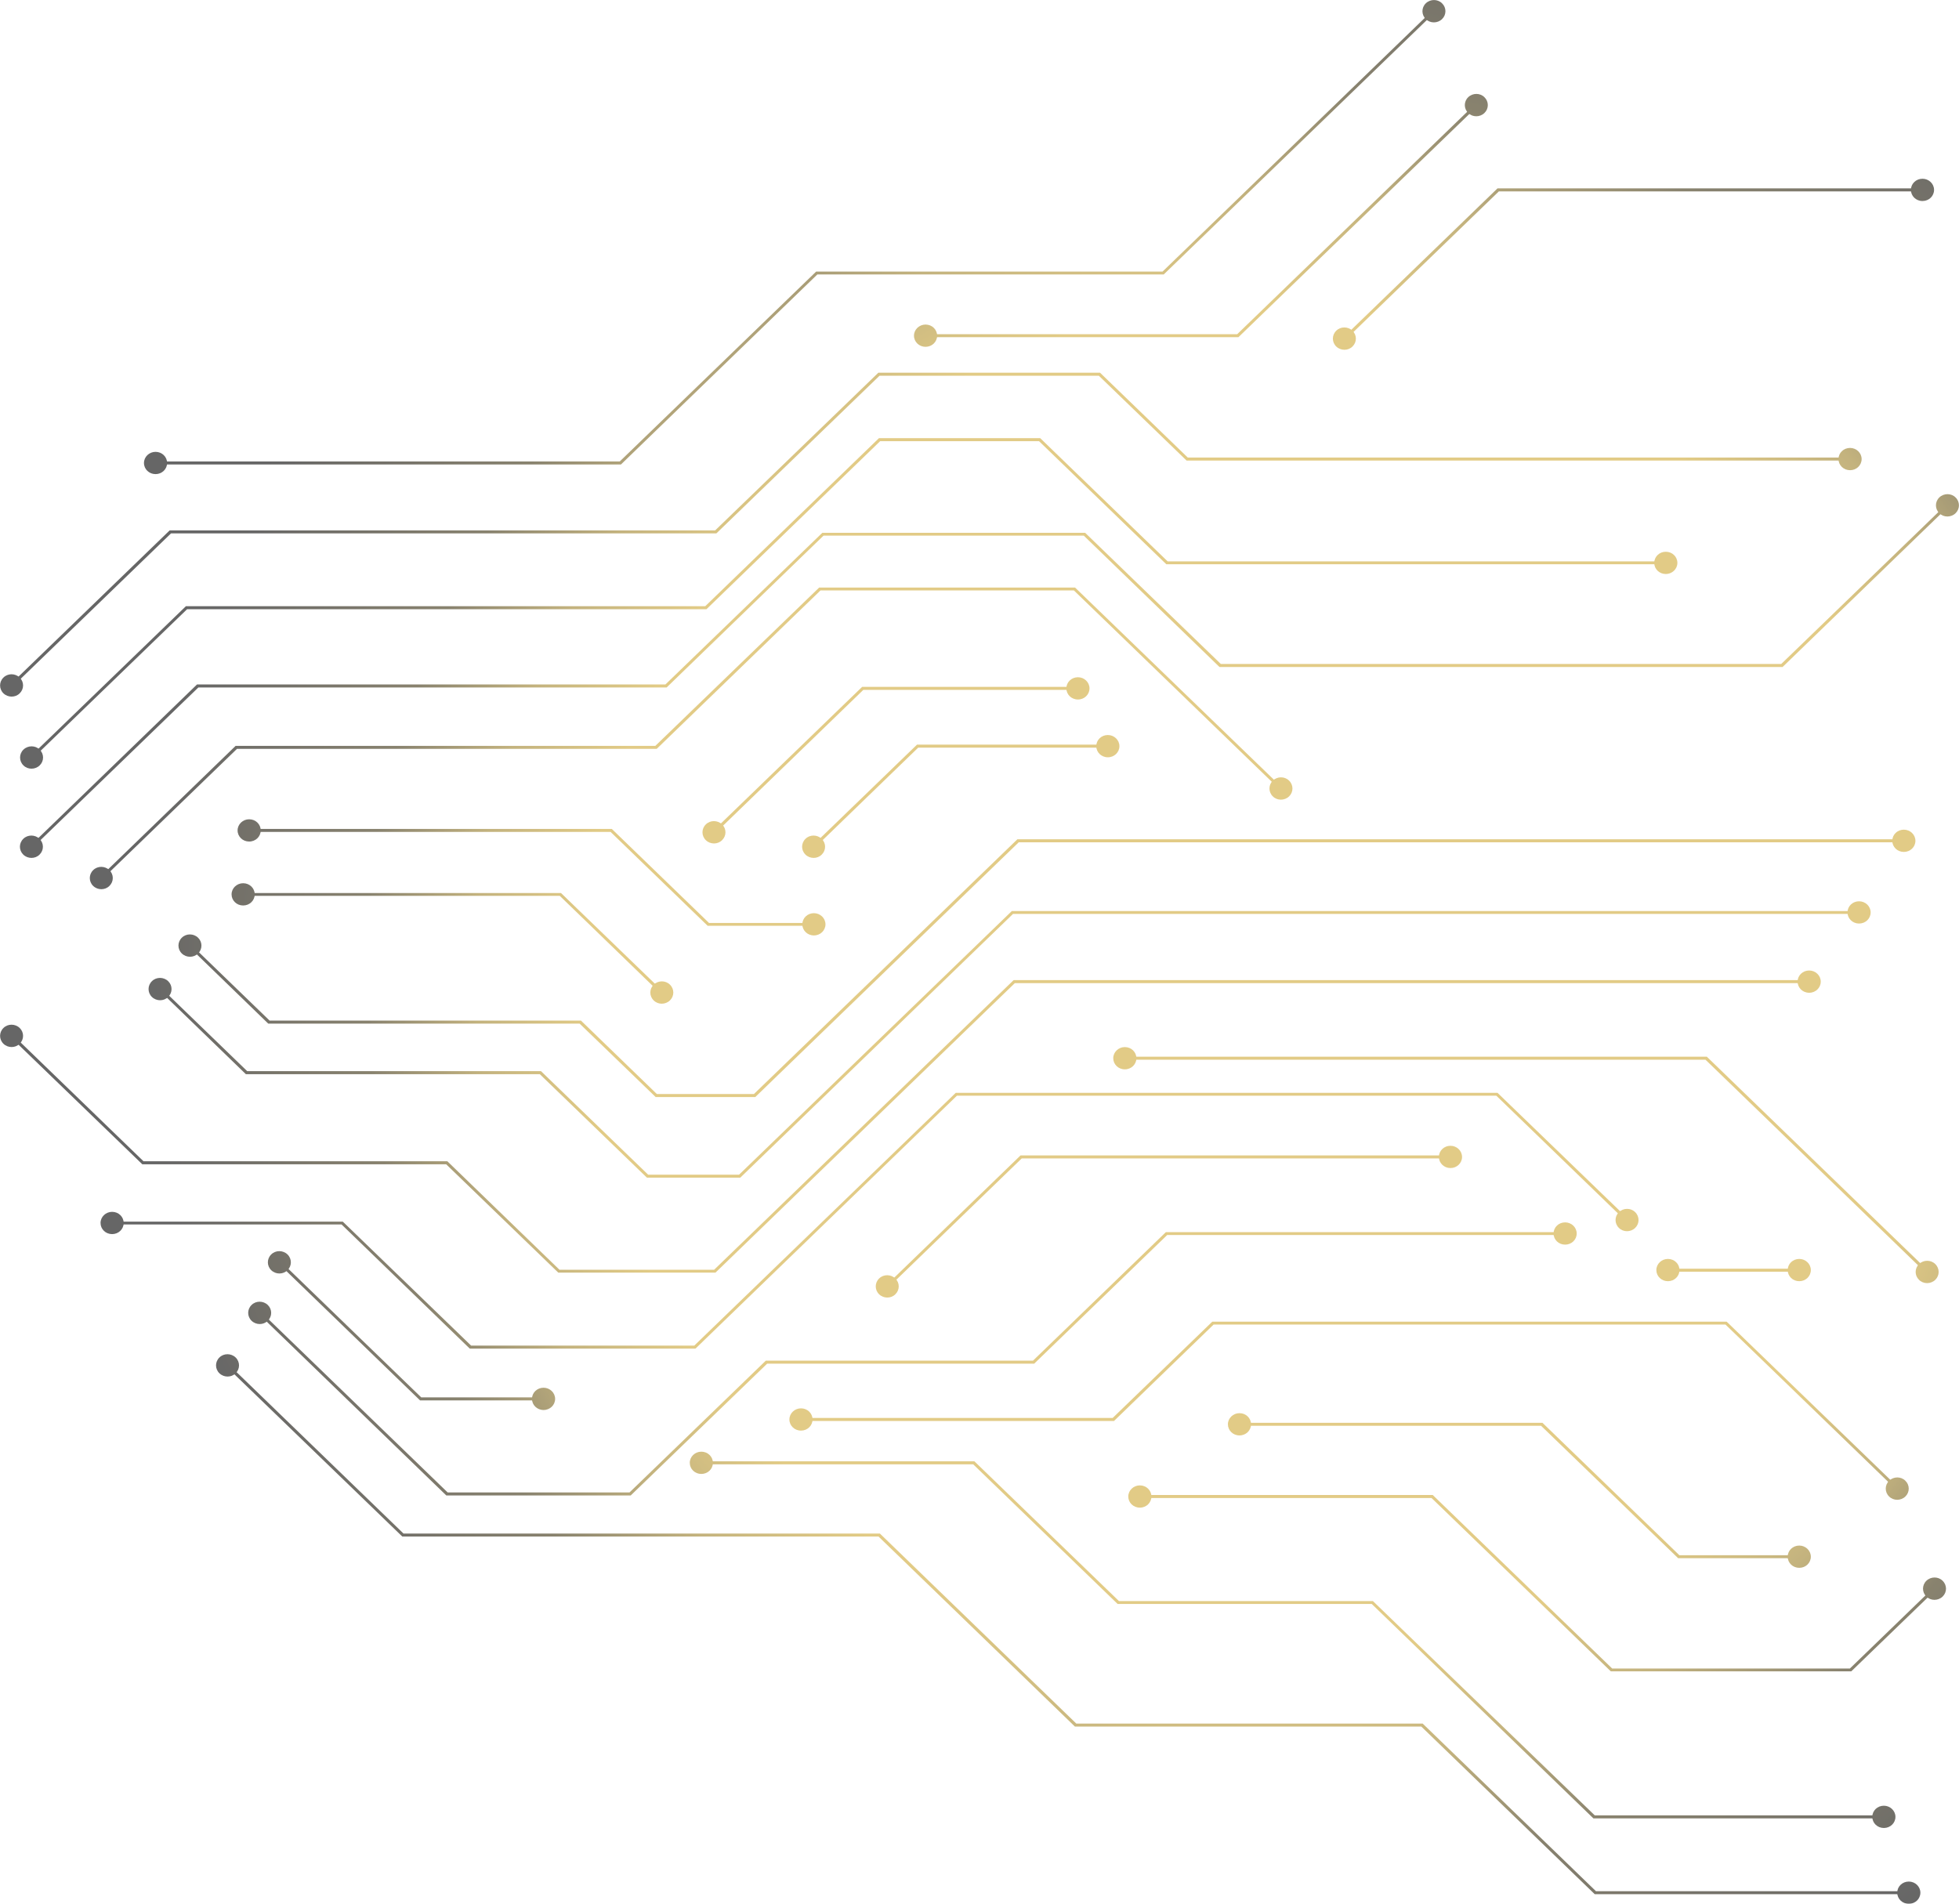<svg width="534" height="519" viewBox="0 0 534 519" fill="none" xmlns="http://www.w3.org/2000/svg">
<g opacity="0.6" clip-path="url(#clip0_1_10013)">
<g style="mix-blend-mode:screen">
<path d="M42.233 126.622H169.261L222.8 74.817H317.221L391.283 3.199L390.71 2.625L316.894 74.037H222.473L168.933 125.802H42.233V126.622Z" fill="url(#paint0_radial_1_10013)"/>
<path d="M42.399 123.177C40.678 123.177 39.244 124.53 39.244 126.212C39.244 127.894 40.637 129.247 42.399 129.247C44.16 129.247 45.553 127.894 45.553 126.212C45.553 124.53 44.16 123.177 42.399 123.177Z" fill="url(#paint1_radial_1_10013)"/>
<path d="M388.662 0.902C389.891 -0.288 391.898 -0.288 393.086 0.902C394.315 2.091 394.315 4.019 393.086 5.209C391.857 6.398 389.85 6.398 388.662 5.209C387.433 4.019 387.433 2.091 388.662 0.902Z" fill="url(#paint2_radial_1_10013)"/>
<path d="M434.705 516.374H520.482V515.554H435.033L387.802 469.86H293.381L239.842 418.054H109.987L62.183 371.827L61.569 372.401L109.66 418.875H239.473L293.012 470.68H387.433L434.705 516.374Z" fill="url(#paint3_radial_1_10013)"/>
<path d="M64.233 370.063C63.004 368.874 60.996 368.874 59.809 370.063C58.58 371.253 58.58 373.18 59.809 374.37C61.038 375.559 63.045 375.559 64.233 374.37C65.462 373.18 65.462 371.253 64.233 370.063Z" fill="url(#paint4_radial_1_10013)"/>
<path d="M520.318 512.929C522.039 512.929 523.473 514.282 523.473 515.964C523.473 517.646 522.08 518.999 520.318 518.999C518.557 518.999 517.164 517.646 517.164 515.964C517.164 514.282 518.557 512.929 520.318 512.929Z" fill="url(#paint5_radial_1_10013)"/>
<path d="M3.36 187.246L46.618 145.408H195.274L239.761 102.421H299.526L323.449 125.555H504.467V124.735H323.777L299.854 101.601H239.433L194.947 144.587H46.249L2.746 186.672L3.36 187.246Z" fill="url(#paint6_radial_1_10013)"/>
<path d="M0.943 184.704C-0.286 185.893 -0.286 187.821 0.943 189.011C2.172 190.2 4.179 190.2 5.367 189.011C6.596 187.821 6.596 185.893 5.367 184.704C4.138 183.514 2.131 183.514 0.943 184.704Z" fill="url(#paint7_radial_1_10013)"/>
<path d="M504.303 122.11C506.023 122.11 507.457 123.464 507.457 125.146C507.457 126.827 506.064 128.181 504.303 128.181C502.541 128.181 501.149 126.827 501.149 125.146C501.149 123.464 502.541 122.11 504.303 122.11Z" fill="url(#paint8_radial_1_10013)"/>
<path d="M121.662 407.677H171.924L209.119 371.745H281.911L318.164 336.675H426.799V335.896H317.795L281.583 370.925H208.75L171.596 406.857H122.03L70.949 357.471L70.376 358.045L121.662 407.677Z" fill="url(#paint9_radial_1_10013)"/>
<path d="M72.998 355.749C71.769 354.559 69.762 354.559 68.574 355.749C67.345 356.938 67.345 358.866 68.574 360.055C69.803 361.245 71.81 361.245 72.998 360.055C74.227 358.866 74.227 356.938 72.998 355.749Z" fill="url(#paint10_radial_1_10013)"/>
<path d="M426.635 333.229C428.355 333.229 429.789 334.583 429.789 336.265C429.789 337.947 428.396 339.3 426.635 339.3C424.873 339.3 423.481 337.947 423.481 336.265C423.481 334.583 424.873 333.229 426.635 333.229Z" fill="url(#paint11_radial_1_10013)"/>
<path d="M8.766 206.894L50.999 166.081H192.569L239.923 120.264H283.222L317.918 153.816H454.203V153.037H318.286L283.549 119.443H239.595L192.242 165.26H50.672L8.193 206.319L8.766 206.894Z" fill="url(#paint12_radial_1_10013)"/>
<path d="M454.08 156.483C455.801 156.483 457.234 155.129 457.234 153.447C457.234 151.766 455.842 150.412 454.08 150.412C452.319 150.412 450.926 151.766 450.926 153.447C450.926 155.129 452.319 156.483 454.08 156.483Z" fill="url(#paint13_radial_1_10013)"/>
<path d="M10.815 208.658C9.586 209.848 7.579 209.848 6.391 208.658C5.162 207.468 5.162 205.541 6.391 204.351C7.619 203.162 9.627 203.162 10.815 204.351C12.044 205.541 12.044 207.468 10.815 208.658Z" fill="url(#paint14_radial_1_10013)"/>
<path d="M128.052 367.644H189.58L260.856 298.692H407.874L443.307 332.983L443.922 332.409L408.202 297.913H260.528L189.252 366.823H128.421L93.438 333.024H30.395V333.804H93.111L128.052 367.644Z" fill="url(#paint15_radial_1_10013)"/>
<path d="M30.561 330.358C28.84 330.358 27.407 331.712 27.407 333.394C27.407 335.075 28.799 336.429 30.561 336.429C32.322 336.429 33.715 335.075 33.715 333.394C33.715 331.712 32.322 330.358 30.561 330.358Z" fill="url(#paint16_radial_1_10013)"/>
<path d="M445.725 330.44C446.954 331.63 446.954 333.557 445.725 334.747C444.496 335.936 442.489 335.936 441.301 334.747C440.072 333.557 440.072 331.63 441.301 330.44C442.53 329.25 444.537 329.25 445.725 330.44Z" fill="url(#paint17_radial_1_10013)"/>
<path d="M114.494 381.753H148.33V380.933H114.822L76.316 343.688L75.743 344.263L114.494 381.753Z" fill="url(#paint18_radial_1_10013)"/>
<path d="M78.364 341.966C77.135 340.777 75.127 340.777 73.939 341.966C72.71 343.156 72.71 345.084 73.939 346.273C75.168 347.463 77.175 347.463 78.364 346.273C79.592 345.084 79.592 343.156 78.364 341.966Z" fill="url(#paint19_radial_1_10013)"/>
<path d="M148.166 378.308C149.887 378.308 151.32 379.661 151.32 381.343C151.32 383.025 149.928 384.378 148.166 384.378C146.405 384.378 145.012 383.025 145.012 381.343C145.012 379.661 146.405 378.308 148.166 378.308Z" fill="url(#paint20_radial_1_10013)"/>
<path d="M8.767 231.217L54.072 187.41H181.714L224.48 146.023H295.429L332.419 181.832H485.909L531.256 137.942L530.682 137.368L485.541 181.011H332.788L295.798 145.244H224.153L181.387 186.59H53.703L8.193 230.643L8.767 231.217Z" fill="url(#paint21_radial_1_10013)"/>
<path d="M6.35 228.674C5.121 229.864 5.121 231.792 6.35 232.981C7.579 234.171 9.586 234.171 10.774 232.981C12.002 231.792 12.002 229.864 10.774 228.674C9.545 227.485 7.538 227.485 6.35 228.674Z" fill="url(#paint22_radial_1_10013)"/>
<path d="M528.635 135.605C529.864 134.416 531.871 134.416 533.059 135.605C534.288 136.795 534.288 138.722 533.059 139.912C531.83 141.101 529.823 141.101 528.635 139.912C527.406 138.722 527.406 136.795 528.635 135.605Z" fill="url(#paint23_radial_1_10013)"/>
<path d="M27.775 239.75L64.601 204.146H179.012L223.662 160.954H292.727L348.969 215.344L349.543 214.77L293.054 160.175H223.293L178.643 203.326H64.232L27.201 239.175L27.775 239.75Z" fill="url(#paint24_radial_1_10013)"/>
<path d="M25.398 237.207C24.169 238.396 24.169 240.324 25.398 241.513C26.627 242.703 28.634 242.703 29.823 241.513C31.051 240.324 31.051 238.396 29.823 237.207C28.594 236.017 26.586 236.017 25.398 237.207Z" fill="url(#paint25_radial_1_10013)"/>
<path d="M351.385 212.8C352.614 213.99 352.614 215.918 351.385 217.107C350.156 218.297 348.149 218.297 346.961 217.107C345.732 215.918 345.732 213.99 346.961 212.8C348.19 211.611 350.197 211.611 351.385 212.8Z" fill="url(#paint26_radial_1_10013)"/>
<path d="M152.18 346.929H195.028L276.627 268.011H493.324V267.19H276.3L194.659 346.15H152.508L121.949 316.576H39.121L3.36 281.998L2.745 282.572L38.793 317.396H121.622L152.18 346.929Z" fill="url(#paint27_radial_1_10013)"/>
<path d="M5.367 280.234C4.138 279.044 2.131 279.044 0.943 280.234C-0.286 281.423 -0.286 283.351 0.943 284.541C2.172 285.73 4.179 285.73 5.367 284.541C6.596 283.351 6.596 281.423 5.367 280.234Z" fill="url(#paint28_radial_1_10013)"/>
<path d="M493.16 264.565C494.881 264.565 496.314 265.919 496.314 267.601C496.314 269.283 494.922 270.636 493.16 270.636C491.399 270.636 490.006 269.283 490.006 267.601C490.006 265.919 491.399 264.565 493.16 264.565Z" fill="url(#paint29_radial_1_10013)"/>
<path d="M192.898 252.383H222.023V251.604H193.267L166.764 225.968H67.755V226.788H166.436L192.898 252.383Z" fill="url(#paint30_radial_1_10013)"/>
<path d="M67.918 223.342C66.198 223.342 64.764 224.695 64.764 226.377C64.764 228.059 66.157 229.412 67.918 229.412C69.68 229.412 71.072 228.059 71.072 226.377C71.072 224.695 69.68 223.342 67.918 223.342Z" fill="url(#paint31_radial_1_10013)"/>
<path d="M221.859 248.938C223.58 248.938 225.014 250.291 225.014 251.973C225.014 253.655 223.621 255.008 221.859 255.008C220.098 255.008 218.705 253.655 218.705 251.973C218.705 250.291 220.098 248.938 221.859 248.938Z" fill="url(#paint32_radial_1_10013)"/>
<path d="M194.824 227.28L235.336 188.066H293.996V187.246H235.009L194.209 226.705L194.824 227.28Z" fill="url(#paint33_radial_1_10013)"/>
<path d="M192.406 224.737C191.177 225.926 191.177 227.854 192.406 229.044C193.635 230.233 195.642 230.233 196.83 229.044C198.059 227.854 198.059 225.926 196.83 224.737C195.601 223.547 193.594 223.547 192.406 224.737Z" fill="url(#paint34_radial_1_10013)"/>
<path d="M293.832 184.621C295.553 184.621 296.986 185.975 296.986 187.656C296.986 189.338 295.594 190.692 293.832 190.692C292.071 190.692 290.678 189.338 290.678 187.656C290.678 185.975 292.071 184.621 293.832 184.621Z" fill="url(#paint35_radial_1_10013)"/>
<path d="M221.983 231.217L250.289 203.817H302.148V202.997H249.961L221.368 230.643L221.983 231.217Z" fill="url(#paint36_radial_1_10013)"/>
<path d="M219.564 228.674C218.336 229.864 218.336 231.792 219.564 232.981C220.793 234.171 222.801 234.171 223.988 232.981C225.217 231.792 225.217 229.864 223.988 228.674C222.76 227.485 220.752 227.485 219.564 228.674Z" fill="url(#paint37_radial_1_10013)"/>
<path d="M301.984 200.372C303.705 200.372 305.139 201.726 305.139 203.407C305.139 205.089 303.746 206.443 301.984 206.443C300.223 206.443 298.83 205.089 298.83 203.407C298.83 201.726 300.223 200.372 301.984 200.372Z" fill="url(#paint38_radial_1_10013)"/>
<path d="M454.491 345.863H490.621V346.684H454.491V345.863Z" fill="url(#paint39_radial_1_10013)"/>
<path d="M454.654 343.196C452.934 343.196 451.5 344.55 451.5 346.232C451.5 347.913 452.893 349.267 454.654 349.267C456.416 349.267 457.809 347.913 457.809 346.232C457.809 344.55 456.416 343.196 454.654 343.196Z" fill="url(#paint40_radial_1_10013)"/>
<path d="M490.457 343.196C492.178 343.196 493.611 344.55 493.611 346.232C493.611 347.913 492.219 349.267 490.457 349.267C488.696 349.267 487.303 347.913 487.303 346.232C487.303 344.55 488.696 343.196 490.457 343.196Z" fill="url(#paint41_radial_1_10013)"/>
<path d="M242.055 351.072L278.512 315.797H395.545V314.977H278.185L241.481 350.498L242.055 351.072Z" fill="url(#paint42_radial_1_10013)"/>
<path d="M239.637 348.529C238.408 349.718 238.408 351.646 239.637 352.836C240.866 354.025 242.873 354.025 244.061 352.836C245.29 351.646 245.29 349.718 244.061 348.529C242.832 347.339 240.825 347.339 239.637 348.529Z" fill="url(#paint43_radial_1_10013)"/>
<path d="M395.381 312.352C397.101 312.352 398.535 313.705 398.535 315.387C398.535 317.069 397.142 318.422 395.381 318.422C393.62 318.422 392.227 317.069 392.227 315.387C392.227 313.705 393.62 312.352 395.381 312.352Z" fill="url(#paint44_radial_1_10013)"/>
<path d="M434.337 495.702H513.684V494.881H434.706L374.244 436.472H305.016L265.609 398.366H191.055V399.187H265.281L304.647 437.251H373.916L434.337 495.702Z" fill="url(#paint45_radial_1_10013)"/>
<path d="M191.178 395.74C189.457 395.74 188.024 397.094 188.024 398.776C188.024 400.457 189.416 401.811 191.178 401.811C192.939 401.811 194.332 400.457 194.332 398.776C194.332 397.094 192.939 395.74 191.178 395.74Z" fill="url(#paint46_radial_1_10013)"/>
<path d="M513.52 492.256C515.24 492.256 516.674 493.609 516.674 495.291C516.674 496.973 515.281 498.327 513.52 498.327C511.758 498.327 510.365 496.973 510.365 495.291C510.365 493.609 511.758 492.256 513.52 492.256Z" fill="url(#paint47_radial_1_10013)"/>
<path d="M517.001 406.2L517.574 405.626L470.671 360.301H330.453L303.294 386.552H218.213V387.373H303.663L330.822 361.08H470.343L517.001 406.2Z" fill="url(#paint48_radial_1_10013)"/>
<path d="M218.336 383.928C216.616 383.928 215.182 385.281 215.182 386.963C215.182 388.645 216.575 389.998 218.336 389.998C220.097 389.998 221.49 388.645 221.49 386.963C221.49 385.281 220.097 383.928 218.336 383.928Z" fill="url(#paint49_radial_1_10013)"/>
<path d="M519.377 403.657C520.606 404.846 520.606 406.774 519.377 407.964C518.148 409.153 516.141 409.153 514.953 407.964C513.724 406.774 513.724 404.846 514.953 403.657C516.182 402.467 518.189 402.467 519.377 403.657Z" fill="url(#paint50_radial_1_10013)"/>
<path d="M439.089 455.627H504.631L527.775 433.272L527.161 432.698L504.262 454.847H439.458L390.548 407.554H310.546V408.374H390.22L439.089 455.627Z" fill="url(#paint51_radial_1_10013)"/>
<path d="M310.709 404.929C308.989 404.929 307.555 406.282 307.555 407.964C307.555 409.646 308.948 410.999 310.709 410.999C312.471 410.999 313.863 409.646 313.863 407.964C313.863 406.282 312.471 404.929 310.709 404.929Z" fill="url(#paint52_radial_1_10013)"/>
<path d="M525.111 430.934C526.34 429.745 528.347 429.745 529.535 430.934C530.764 432.124 530.764 434.051 529.535 435.241C528.306 436.431 526.299 436.431 525.111 435.241C523.882 434.051 523.882 432.124 525.111 430.934Z" fill="url(#paint53_radial_1_10013)"/>
<path d="M457.441 424.781H490.621V423.961H457.768L420.451 387.865H337.704V388.686H420.082L457.441 424.781Z" fill="url(#paint54_radial_1_10013)"/>
<path d="M337.867 385.24C336.147 385.24 334.713 386.594 334.713 388.276C334.713 389.957 336.106 391.311 337.867 391.311C339.629 391.311 341.021 389.957 341.021 388.276C341.021 386.594 339.629 385.24 337.867 385.24Z" fill="url(#paint55_radial_1_10013)"/>
<path d="M490.457 421.336C492.178 421.336 493.611 422.69 493.611 424.371C493.611 426.053 492.219 427.407 490.457 427.407C488.696 427.407 487.303 426.053 487.303 424.371C487.303 422.69 488.696 421.336 490.457 421.336Z" fill="url(#paint56_radial_1_10013)"/>
<path d="M525.112 347.134L525.727 346.56L465.264 288.068H306.449V288.889H464.896L525.112 347.134Z" fill="url(#paint57_radial_1_10013)"/>
<path d="M306.613 285.443C304.893 285.443 303.459 286.797 303.459 288.479C303.459 290.16 304.852 291.514 306.613 291.514C308.375 291.514 309.768 290.16 309.768 288.479C309.768 286.797 308.375 285.443 306.613 285.443Z" fill="url(#paint58_radial_1_10013)"/>
<path d="M527.529 344.591C528.758 345.781 528.758 347.709 527.529 348.898C526.301 350.088 524.293 350.088 523.105 348.898C521.877 347.709 521.877 345.781 523.105 344.591C524.334 343.402 526.342 343.402 527.529 344.591Z" fill="url(#paint59_radial_1_10013)"/>
<path d="M176.348 321.047H201.787L276.135 249.143H506.883V248.363H275.808L201.459 320.227H176.676L147.469 292.006H67.385L43.791 269.2L43.217 269.775L67.017 292.827H147.141L176.348 321.047Z" fill="url(#paint60_radial_1_10013)"/>
<path d="M45.84 267.477C44.611 266.288 42.604 266.288 41.416 267.477C40.187 268.667 40.187 270.594 41.416 271.784C42.645 272.974 44.652 272.974 45.84 271.784C47.069 270.594 47.069 268.667 45.84 267.477Z" fill="url(#paint61_radial_1_10013)"/>
<path d="M506.76 245.697C508.48 245.697 509.914 247.051 509.914 248.733C509.914 250.414 508.521 251.768 506.76 251.768C504.998 251.768 503.606 250.414 503.606 248.733C503.606 247.051 504.998 245.697 506.76 245.697Z" fill="url(#paint62_radial_1_10013)"/>
<path d="M178.724 299.062H205.883L277.692 229.618H519.131V228.798H277.323L205.514 298.241H179.052L158.365 278.224H73.489L51.942 257.387L51.369 257.962L73.12 279.045H157.997L178.724 299.062Z" fill="url(#paint63_radial_1_10013)"/>
<path d="M53.99 255.624C52.761 254.434 50.754 254.434 49.566 255.624C48.337 256.813 48.337 258.741 49.566 259.93C50.795 261.12 52.803 261.12 53.99 259.93C55.219 258.741 55.219 256.813 53.99 255.624Z" fill="url(#paint64_radial_1_10013)"/>
<path d="M518.967 226.173C520.687 226.173 522.121 227.526 522.121 229.208C522.121 230.89 520.728 232.244 518.967 232.244C517.205 232.244 515.813 230.89 515.813 229.208C515.813 227.526 517.205 226.173 518.967 226.173Z" fill="url(#paint65_radial_1_10013)"/>
<path d="M180.2 270.964L180.814 270.39L152.918 243.441H66.117V244.221H152.591L180.2 270.964Z" fill="url(#paint66_radial_1_10013)"/>
<path d="M66.279 240.774C64.559 240.774 63.125 242.128 63.125 243.81C63.125 245.491 64.518 246.845 66.279 246.845C68.041 246.845 69.434 245.491 69.434 243.81C69.434 242.128 68.041 240.774 66.279 240.774Z" fill="url(#paint67_radial_1_10013)"/>
<path d="M182.615 268.42C183.844 269.61 183.844 271.538 182.615 272.727C181.387 273.917 179.379 273.917 178.191 272.727C176.962 271.538 176.962 269.61 178.191 268.42C179.42 267.231 181.427 267.231 182.615 268.42Z" fill="url(#paint68_radial_1_10013)"/>
<path d="M252.131 91.921H337.581L402.836 28.835L402.221 28.261L337.253 91.1H252.131V91.921Z" fill="url(#paint69_radial_1_10013)"/>
<path d="M252.295 88.476C250.575 88.476 249.141 89.829 249.141 91.511C249.141 93.193 250.534 94.546 252.295 94.546C254.056 94.546 255.449 93.193 255.449 91.511C255.449 89.829 254.056 88.476 252.295 88.476Z" fill="url(#paint70_radial_1_10013)"/>
<path d="M400.215 26.497C401.444 25.307 403.451 25.307 404.639 26.497C405.868 27.686 405.868 29.614 404.639 30.803C403.41 31.993 401.403 31.993 400.215 30.803C398.986 29.614 398.986 27.686 400.215 26.497Z" fill="url(#paint71_radial_1_10013)"/>
<path d="M366.665 92.7L408.571 52.174H524.211V51.353H408.202L366.051 92.125L366.665 92.7Z" fill="url(#paint72_radial_1_10013)"/>
<path d="M364.248 90.157C363.019 91.346 363.019 93.274 364.248 94.464C365.477 95.653 367.484 95.653 368.672 94.464C369.901 93.274 369.901 91.346 368.672 90.157C367.443 88.967 365.436 88.967 364.248 90.157Z" fill="url(#paint73_radial_1_10013)"/>
<path d="M524.047 48.728C525.767 48.728 527.201 50.082 527.201 51.764C527.201 53.446 525.808 54.799 524.047 54.799C522.286 54.799 520.893 53.446 520.893 51.764C520.893 50.082 522.286 48.728 524.047 48.728Z" fill="url(#paint74_radial_1_10013)"/>
</g>
</g>
<defs>
<radialGradient id="paint0_radial_1_10013" cx="0" cy="0" r="1" gradientUnits="userSpaceOnUse" gradientTransform="translate(344.077 268.573) rotate(180) scale(306.673 307.081)">
<stop offset="0.4" stop-color="#CFA935"/>
<stop offset="0.6" stop-color="#CFA935"/>
<stop offset="0.7" stop-color="#9C8028"/>
<stop offset="0.8" stop-color="#392F0E"/>
<stop offset="0.9" stop-color="#1A1506"/>
<stop offset="1"/>
</radialGradient>
<radialGradient id="paint1_radial_1_10013" cx="0" cy="0" r="1" gradientUnits="userSpaceOnUse" gradientTransform="translate(344.079 268.573) rotate(180) scale(306.674 307.081)">
<stop offset="0.4" stop-color="#CFA935"/>
<stop offset="0.6" stop-color="#CFA935"/>
<stop offset="0.7" stop-color="#9C8028"/>
<stop offset="0.8" stop-color="#392F0E"/>
<stop offset="0.9" stop-color="#1A1506"/>
<stop offset="1"/>
</radialGradient>
<radialGradient id="paint2_radial_1_10013" cx="0" cy="0" r="1" gradientUnits="userSpaceOnUse" gradientTransform="translate(344.077 268.532) rotate(180) scale(306.644 307.052)">
<stop offset="0.4" stop-color="#CFA935"/>
<stop offset="0.6" stop-color="#CFA935"/>
<stop offset="0.7" stop-color="#9C8028"/>
<stop offset="0.8" stop-color="#392F0E"/>
<stop offset="0.9" stop-color="#1A1506"/>
<stop offset="1"/>
</radialGradient>
<radialGradient id="paint3_radial_1_10013" cx="0" cy="0" r="1" gradientUnits="userSpaceOnUse" gradientTransform="translate(344.077 268.573) rotate(180) scale(306.673 307.081)">
<stop offset="0.4" stop-color="#CFA935"/>
<stop offset="0.6" stop-color="#CFA935"/>
<stop offset="0.7" stop-color="#9C8028"/>
<stop offset="0.8" stop-color="#392F0E"/>
<stop offset="0.9" stop-color="#1A1506"/>
<stop offset="1"/>
</radialGradient>
<radialGradient id="paint4_radial_1_10013" cx="0" cy="0" r="1" gradientUnits="userSpaceOnUse" gradientTransform="translate(344.077 268.572) rotate(180) scale(306.672 307.081)">
<stop offset="0.4" stop-color="#CFA935"/>
<stop offset="0.6" stop-color="#CFA935"/>
<stop offset="0.7" stop-color="#9C8028"/>
<stop offset="0.8" stop-color="#392F0E"/>
<stop offset="0.9" stop-color="#1A1506"/>
<stop offset="1"/>
</radialGradient>
<radialGradient id="paint5_radial_1_10013" cx="0" cy="0" r="1" gradientUnits="userSpaceOnUse" gradientTransform="translate(344.077 268.572) rotate(180) scale(306.673 307.082)">
<stop offset="0.4" stop-color="#CFA935"/>
<stop offset="0.6" stop-color="#CFA935"/>
<stop offset="0.7" stop-color="#9C8028"/>
<stop offset="0.8" stop-color="#392F0E"/>
<stop offset="0.9" stop-color="#1A1506"/>
<stop offset="1"/>
</radialGradient>
<radialGradient id="paint6_radial_1_10013" cx="0" cy="0" r="1" gradientUnits="userSpaceOnUse" gradientTransform="translate(344.078 268.572) rotate(180) scale(306.673 307.081)">
<stop offset="0.4" stop-color="#CFA935"/>
<stop offset="0.6" stop-color="#CFA935"/>
<stop offset="0.7" stop-color="#9C8028"/>
<stop offset="0.8" stop-color="#392F0E"/>
<stop offset="0.9" stop-color="#1A1506"/>
<stop offset="1"/>
</radialGradient>
<radialGradient id="paint7_radial_1_10013" cx="0" cy="0" r="1" gradientUnits="userSpaceOnUse" gradientTransform="translate(344.079 268.573) rotate(180) scale(306.674 307.081)">
<stop offset="0.4" stop-color="#CFA935"/>
<stop offset="0.6" stop-color="#CFA935"/>
<stop offset="0.7" stop-color="#9C8028"/>
<stop offset="0.8" stop-color="#392F0E"/>
<stop offset="0.9" stop-color="#1A1506"/>
<stop offset="1"/>
</radialGradient>
<radialGradient id="paint8_radial_1_10013" cx="0" cy="0" r="1" gradientUnits="userSpaceOnUse" gradientTransform="translate(344.078 268.573) rotate(180) scale(306.673 307.081)">
<stop offset="0.4" stop-color="#CFA935"/>
<stop offset="0.6" stop-color="#CFA935"/>
<stop offset="0.7" stop-color="#9C8028"/>
<stop offset="0.8" stop-color="#392F0E"/>
<stop offset="0.9" stop-color="#1A1506"/>
<stop offset="1"/>
</radialGradient>
<radialGradient id="paint9_radial_1_10013" cx="0" cy="0" r="1" gradientUnits="userSpaceOnUse" gradientTransform="translate(344.077 268.573) rotate(180) scale(306.673 307.081)">
<stop offset="0.4" stop-color="#CFA935"/>
<stop offset="0.6" stop-color="#CFA935"/>
<stop offset="0.7" stop-color="#9C8028"/>
<stop offset="0.8" stop-color="#392F0E"/>
<stop offset="0.9" stop-color="#1A1506"/>
<stop offset="1"/>
</radialGradient>
<radialGradient id="paint10_radial_1_10013" cx="0" cy="0" r="1" gradientUnits="userSpaceOnUse" gradientTransform="translate(344.077 268.573) rotate(180) scale(306.7 307.11)">
<stop offset="0.4" stop-color="#CFA935"/>
<stop offset="0.6" stop-color="#CFA935"/>
<stop offset="0.7" stop-color="#9C8028"/>
<stop offset="0.8" stop-color="#392F0E"/>
<stop offset="0.9" stop-color="#1A1506"/>
<stop offset="1"/>
</radialGradient>
<radialGradient id="paint11_radial_1_10013" cx="0" cy="0" r="1" gradientUnits="userSpaceOnUse" gradientTransform="translate(344.077 268.573) rotate(180) scale(306.673 307.081)">
<stop offset="0.4" stop-color="#CFA935"/>
<stop offset="0.6" stop-color="#CFA935"/>
<stop offset="0.7" stop-color="#9C8028"/>
<stop offset="0.8" stop-color="#392F0E"/>
<stop offset="0.9" stop-color="#1A1506"/>
<stop offset="1"/>
</radialGradient>
<radialGradient id="paint12_radial_1_10013" cx="0" cy="0" r="1" gradientUnits="userSpaceOnUse" gradientTransform="translate(344.077 268.572) rotate(180) scale(306.673 307.081)">
<stop offset="0.4" stop-color="#CFA935"/>
<stop offset="0.6" stop-color="#CFA935"/>
<stop offset="0.7" stop-color="#9C8028"/>
<stop offset="0.8" stop-color="#392F0E"/>
<stop offset="0.9" stop-color="#1A1506"/>
<stop offset="1"/>
</radialGradient>
<radialGradient id="paint13_radial_1_10013" cx="0" cy="0" r="1" gradientUnits="userSpaceOnUse" gradientTransform="translate(344.077 268.572) rotate(180) scale(306.673 307.081)">
<stop offset="0.4" stop-color="#CFA935"/>
<stop offset="0.6" stop-color="#CFA935"/>
<stop offset="0.7" stop-color="#9C8028"/>
<stop offset="0.8" stop-color="#392F0E"/>
<stop offset="0.9" stop-color="#1A1506"/>
<stop offset="1"/>
</radialGradient>
<radialGradient id="paint14_radial_1_10013" cx="0" cy="0" r="1" gradientUnits="userSpaceOnUse" gradientTransform="translate(344.078 268.573) rotate(180) scale(306.674 307.081)">
<stop offset="0.4" stop-color="#CFA935"/>
<stop offset="0.6" stop-color="#CFA935"/>
<stop offset="0.7" stop-color="#9C8028"/>
<stop offset="0.8" stop-color="#392F0E"/>
<stop offset="0.9" stop-color="#1A1506"/>
<stop offset="1"/>
</radialGradient>
<radialGradient id="paint15_radial_1_10013" cx="0" cy="0" r="1" gradientUnits="userSpaceOnUse" gradientTransform="translate(344.077 268.573) rotate(180) scale(306.673 307.081)">
<stop offset="0.4" stop-color="#CFA935"/>
<stop offset="0.6" stop-color="#CFA935"/>
<stop offset="0.7" stop-color="#9C8028"/>
<stop offset="0.8" stop-color="#392F0E"/>
<stop offset="0.9" stop-color="#1A1506"/>
<stop offset="1"/>
</radialGradient>
<radialGradient id="paint16_radial_1_10013" cx="0" cy="0" r="1" gradientUnits="userSpaceOnUse" gradientTransform="translate(344.077 268.573) rotate(180) scale(306.671 307.081)">
<stop offset="0.4" stop-color="#CFA935"/>
<stop offset="0.6" stop-color="#CFA935"/>
<stop offset="0.7" stop-color="#9C8028"/>
<stop offset="0.8" stop-color="#392F0E"/>
<stop offset="0.9" stop-color="#1A1506"/>
<stop offset="1"/>
</radialGradient>
<radialGradient id="paint17_radial_1_10013" cx="0" cy="0" r="1" gradientUnits="userSpaceOnUse" gradientTransform="translate(344.078 268.573) rotate(180) scale(306.673 307.081)">
<stop offset="0.4" stop-color="#CFA935"/>
<stop offset="0.6" stop-color="#CFA935"/>
<stop offset="0.7" stop-color="#9C8028"/>
<stop offset="0.8" stop-color="#392F0E"/>
<stop offset="0.9" stop-color="#1A1506"/>
<stop offset="1"/>
</radialGradient>
<radialGradient id="paint18_radial_1_10013" cx="0" cy="0" r="1" gradientUnits="userSpaceOnUse" gradientTransform="translate(344.078 268.572) rotate(180) scale(306.673 307.081)">
<stop offset="0.4" stop-color="#CFA935"/>
<stop offset="0.6" stop-color="#CFA935"/>
<stop offset="0.7" stop-color="#9C8028"/>
<stop offset="0.8" stop-color="#392F0E"/>
<stop offset="0.9" stop-color="#1A1506"/>
<stop offset="1"/>
</radialGradient>
<radialGradient id="paint19_radial_1_10013" cx="0" cy="0" r="1" gradientUnits="userSpaceOnUse" gradientTransform="translate(344.076 268.573) rotate(180) scale(306.672 307.081)">
<stop offset="0.4" stop-color="#CFA935"/>
<stop offset="0.6" stop-color="#CFA935"/>
<stop offset="0.7" stop-color="#9C8028"/>
<stop offset="0.8" stop-color="#392F0E"/>
<stop offset="0.9" stop-color="#1A1506"/>
<stop offset="1"/>
</radialGradient>
<radialGradient id="paint20_radial_1_10013" cx="0" cy="0" r="1" gradientUnits="userSpaceOnUse" gradientTransform="translate(344.078 268.572) rotate(180) scale(306.672 307.081)">
<stop offset="0.4" stop-color="#CFA935"/>
<stop offset="0.6" stop-color="#CFA935"/>
<stop offset="0.7" stop-color="#9C8028"/>
<stop offset="0.8" stop-color="#392F0E"/>
<stop offset="0.9" stop-color="#1A1506"/>
<stop offset="1"/>
</radialGradient>
<radialGradient id="paint21_radial_1_10013" cx="0" cy="0" r="1" gradientUnits="userSpaceOnUse" gradientTransform="translate(344.077 268.572) rotate(180) scale(306.673 307.081)">
<stop offset="0.4" stop-color="#CFA935"/>
<stop offset="0.6" stop-color="#CFA935"/>
<stop offset="0.7" stop-color="#9C8028"/>
<stop offset="0.8" stop-color="#392F0E"/>
<stop offset="0.9" stop-color="#1A1506"/>
<stop offset="1"/>
</radialGradient>
<radialGradient id="paint22_radial_1_10013" cx="0" cy="0" r="1" gradientUnits="userSpaceOnUse" gradientTransform="translate(344.076 268.573) rotate(180) scale(306.672 307.081)">
<stop offset="0.4" stop-color="#CFA935"/>
<stop offset="0.6" stop-color="#CFA935"/>
<stop offset="0.7" stop-color="#9C8028"/>
<stop offset="0.8" stop-color="#392F0E"/>
<stop offset="0.9" stop-color="#1A1506"/>
<stop offset="1"/>
</radialGradient>
<radialGradient id="paint23_radial_1_10013" cx="0" cy="0" r="1" gradientUnits="userSpaceOnUse" gradientTransform="translate(344.078 268.573) rotate(180) scale(306.673 307.081)">
<stop offset="0.4" stop-color="#CFA935"/>
<stop offset="0.6" stop-color="#CFA935"/>
<stop offset="0.7" stop-color="#9C8028"/>
<stop offset="0.8" stop-color="#392F0E"/>
<stop offset="0.9" stop-color="#1A1506"/>
<stop offset="1"/>
</radialGradient>
<radialGradient id="paint24_radial_1_10013" cx="0" cy="0" r="1" gradientUnits="userSpaceOnUse" gradientTransform="translate(344.078 268.573) rotate(180) scale(306.673 307.081)">
<stop offset="0.4" stop-color="#CFA935"/>
<stop offset="0.6" stop-color="#CFA935"/>
<stop offset="0.7" stop-color="#9C8028"/>
<stop offset="0.8" stop-color="#392F0E"/>
<stop offset="0.9" stop-color="#1A1506"/>
<stop offset="1"/>
</radialGradient>
<radialGradient id="paint25_radial_1_10013" cx="0" cy="0" r="1" gradientUnits="userSpaceOnUse" gradientTransform="translate(344.076 268.573) rotate(180) scale(306.672 307.081)">
<stop offset="0.4" stop-color="#CFA935"/>
<stop offset="0.6" stop-color="#CFA935"/>
<stop offset="0.7" stop-color="#9C8028"/>
<stop offset="0.8" stop-color="#392F0E"/>
<stop offset="0.9" stop-color="#1A1506"/>
<stop offset="1"/>
</radialGradient>
<radialGradient id="paint26_radial_1_10013" cx="0" cy="0" r="1" gradientUnits="userSpaceOnUse" gradientTransform="translate(344.077 268.572) rotate(180) scale(306.674 307.081)">
<stop offset="0.4" stop-color="#CFA935"/>
<stop offset="0.6" stop-color="#CFA935"/>
<stop offset="0.7" stop-color="#9C8028"/>
<stop offset="0.8" stop-color="#392F0E"/>
<stop offset="0.9" stop-color="#1A1506"/>
<stop offset="1"/>
</radialGradient>
<radialGradient id="paint27_radial_1_10013" cx="0" cy="0" r="1" gradientUnits="userSpaceOnUse" gradientTransform="translate(344.078 268.573) rotate(180) scale(306.673 307.081)">
<stop offset="0.4" stop-color="#CFA935"/>
<stop offset="0.6" stop-color="#CFA935"/>
<stop offset="0.7" stop-color="#9C8028"/>
<stop offset="0.8" stop-color="#392F0E"/>
<stop offset="0.9" stop-color="#1A1506"/>
<stop offset="1"/>
</radialGradient>
<radialGradient id="paint28_radial_1_10013" cx="0" cy="0" r="1" gradientUnits="userSpaceOnUse" gradientTransform="translate(344.079 268.573) rotate(180) scale(306.674 307.081)">
<stop offset="0.4" stop-color="#CFA935"/>
<stop offset="0.6" stop-color="#CFA935"/>
<stop offset="0.7" stop-color="#9C8028"/>
<stop offset="0.8" stop-color="#392F0E"/>
<stop offset="0.9" stop-color="#1A1506"/>
<stop offset="1"/>
</radialGradient>
<radialGradient id="paint29_radial_1_10013" cx="0" cy="0" r="1" gradientUnits="userSpaceOnUse" gradientTransform="translate(344.078 268.573) rotate(180) scale(306.673 307.081)">
<stop offset="0.4" stop-color="#CFA935"/>
<stop offset="0.6" stop-color="#CFA935"/>
<stop offset="0.7" stop-color="#9C8028"/>
<stop offset="0.8" stop-color="#392F0E"/>
<stop offset="0.9" stop-color="#1A1506"/>
<stop offset="1"/>
</radialGradient>
<radialGradient id="paint30_radial_1_10013" cx="0" cy="0" r="1" gradientUnits="userSpaceOnUse" gradientTransform="translate(344.078 268.573) rotate(180) scale(306.673 307.081)">
<stop offset="0.4" stop-color="#CFA935"/>
<stop offset="0.6" stop-color="#CFA935"/>
<stop offset="0.7" stop-color="#9C8028"/>
<stop offset="0.8" stop-color="#392F0E"/>
<stop offset="0.9" stop-color="#1A1506"/>
<stop offset="1"/>
</radialGradient>
<radialGradient id="paint31_radial_1_10013" cx="0" cy="0" r="1" gradientUnits="userSpaceOnUse" gradientTransform="translate(344.078 268.572) rotate(180) scale(306.674 307.081)">
<stop offset="0.4" stop-color="#CFA935"/>
<stop offset="0.6" stop-color="#CFA935"/>
<stop offset="0.7" stop-color="#9C8028"/>
<stop offset="0.8" stop-color="#392F0E"/>
<stop offset="0.9" stop-color="#1A1506"/>
<stop offset="1"/>
</radialGradient>
<radialGradient id="paint32_radial_1_10013" cx="0" cy="0" r="1" gradientUnits="userSpaceOnUse" gradientTransform="translate(344.078 268.573) rotate(180) scale(306.674 307.081)">
<stop offset="0.4" stop-color="#CFA935"/>
<stop offset="0.6" stop-color="#CFA935"/>
<stop offset="0.7" stop-color="#9C8028"/>
<stop offset="0.8" stop-color="#392F0E"/>
<stop offset="0.9" stop-color="#1A1506"/>
<stop offset="1"/>
</radialGradient>
<radialGradient id="paint33_radial_1_10013" cx="0" cy="0" r="1" gradientUnits="userSpaceOnUse" gradientTransform="translate(344.078 268.572) rotate(180) scale(306.673 307.081)">
<stop offset="0.4" stop-color="#CFA935"/>
<stop offset="0.6" stop-color="#CFA935"/>
<stop offset="0.7" stop-color="#9C8028"/>
<stop offset="0.8" stop-color="#392F0E"/>
<stop offset="0.9" stop-color="#1A1506"/>
<stop offset="1"/>
</radialGradient>
<radialGradient id="paint34_radial_1_10013" cx="0" cy="0" r="1" gradientUnits="userSpaceOnUse" gradientTransform="translate(344.078 268.573) rotate(180) scale(306.674 307.081)">
<stop offset="0.4" stop-color="#CFA935"/>
<stop offset="0.6" stop-color="#CFA935"/>
<stop offset="0.7" stop-color="#9C8028"/>
<stop offset="0.8" stop-color="#392F0E"/>
<stop offset="0.9" stop-color="#1A1506"/>
<stop offset="1"/>
</radialGradient>
<radialGradient id="paint35_radial_1_10013" cx="0" cy="0" r="1" gradientUnits="userSpaceOnUse" gradientTransform="translate(344.078 268.572) rotate(180) scale(306.674 307.081)">
<stop offset="0.4" stop-color="#CFA935"/>
<stop offset="0.6" stop-color="#CFA935"/>
<stop offset="0.7" stop-color="#9C8028"/>
<stop offset="0.8" stop-color="#392F0E"/>
<stop offset="0.9" stop-color="#1A1506"/>
<stop offset="1"/>
</radialGradient>
<radialGradient id="paint36_radial_1_10013" cx="0" cy="0" r="1" gradientUnits="userSpaceOnUse" gradientTransform="translate(344.079 268.572) rotate(180) scale(306.673 307.081)">
<stop offset="0.4" stop-color="#CFA935"/>
<stop offset="0.6" stop-color="#CFA935"/>
<stop offset="0.7" stop-color="#9C8028"/>
<stop offset="0.8" stop-color="#392F0E"/>
<stop offset="0.9" stop-color="#1A1506"/>
<stop offset="1"/>
</radialGradient>
<radialGradient id="paint37_radial_1_10013" cx="0" cy="0" r="1" gradientUnits="userSpaceOnUse" gradientTransform="translate(344.077 268.573) rotate(180) scale(306.673 307.081)">
<stop offset="0.4" stop-color="#CFA935"/>
<stop offset="0.6" stop-color="#CFA935"/>
<stop offset="0.7" stop-color="#9C8028"/>
<stop offset="0.8" stop-color="#392F0E"/>
<stop offset="0.9" stop-color="#1A1506"/>
<stop offset="1"/>
</radialGradient>
<radialGradient id="paint38_radial_1_10013" cx="0" cy="0" r="1" gradientUnits="userSpaceOnUse" gradientTransform="translate(344.078 268.573) rotate(180) scale(306.672 307.081)">
<stop offset="0.4" stop-color="#CFA935"/>
<stop offset="0.6" stop-color="#CFA935"/>
<stop offset="0.7" stop-color="#9C8028"/>
<stop offset="0.8" stop-color="#392F0E"/>
<stop offset="0.9" stop-color="#1A1506"/>
<stop offset="1"/>
</radialGradient>
<radialGradient id="paint39_radial_1_10013" cx="0" cy="0" r="1" gradientUnits="userSpaceOnUse" gradientTransform="translate(344.078 268.532) rotate(180) scale(306.702 307.11)">
<stop offset="0.4" stop-color="#CFA935"/>
<stop offset="0.6" stop-color="#CFA935"/>
<stop offset="0.7" stop-color="#9C8028"/>
<stop offset="0.8" stop-color="#392F0E"/>
<stop offset="0.9" stop-color="#1A1506"/>
<stop offset="1"/>
</radialGradient>
<radialGradient id="paint40_radial_1_10013" cx="0" cy="0" r="1" gradientUnits="userSpaceOnUse" gradientTransform="translate(344.078 268.572) rotate(180) scale(306.673 307.081)">
<stop offset="0.4" stop-color="#CFA935"/>
<stop offset="0.6" stop-color="#CFA935"/>
<stop offset="0.7" stop-color="#9C8028"/>
<stop offset="0.8" stop-color="#392F0E"/>
<stop offset="0.9" stop-color="#1A1506"/>
<stop offset="1"/>
</radialGradient>
<radialGradient id="paint41_radial_1_10013" cx="0" cy="0" r="1" gradientUnits="userSpaceOnUse" gradientTransform="translate(344.078 268.572) rotate(180) scale(306.673 307.081)">
<stop offset="0.4" stop-color="#CFA935"/>
<stop offset="0.6" stop-color="#CFA935"/>
<stop offset="0.7" stop-color="#9C8028"/>
<stop offset="0.8" stop-color="#392F0E"/>
<stop offset="0.9" stop-color="#1A1506"/>
<stop offset="1"/>
</radialGradient>
<radialGradient id="paint42_radial_1_10013" cx="0" cy="0" r="1" gradientUnits="userSpaceOnUse" gradientTransform="translate(344.078 268.573) rotate(180) scale(306.673 307.081)">
<stop offset="0.4" stop-color="#CFA935"/>
<stop offset="0.6" stop-color="#CFA935"/>
<stop offset="0.7" stop-color="#9C8028"/>
<stop offset="0.8" stop-color="#392F0E"/>
<stop offset="0.9" stop-color="#1A1506"/>
<stop offset="1"/>
</radialGradient>
<radialGradient id="paint43_radial_1_10013" cx="0" cy="0" r="1" gradientUnits="userSpaceOnUse" gradientTransform="translate(344.077 268.573) rotate(180) scale(306.673 307.081)">
<stop offset="0.4" stop-color="#CFA935"/>
<stop offset="0.6" stop-color="#CFA935"/>
<stop offset="0.7" stop-color="#9C8028"/>
<stop offset="0.8" stop-color="#392F0E"/>
<stop offset="0.9" stop-color="#1A1506"/>
<stop offset="1"/>
</radialGradient>
<radialGradient id="paint44_radial_1_10013" cx="0" cy="0" r="1" gradientUnits="userSpaceOnUse" gradientTransform="translate(344.078 268.573) rotate(180) scale(306.673 307.081)">
<stop offset="0.4" stop-color="#CFA935"/>
<stop offset="0.6" stop-color="#CFA935"/>
<stop offset="0.7" stop-color="#9C8028"/>
<stop offset="0.8" stop-color="#392F0E"/>
<stop offset="0.9" stop-color="#1A1506"/>
<stop offset="1"/>
</radialGradient>
<radialGradient id="paint45_radial_1_10013" cx="0" cy="0" r="1" gradientUnits="userSpaceOnUse" gradientTransform="translate(344.078 268.573) rotate(180) scale(306.673 307.081)">
<stop offset="0.4" stop-color="#CFA935"/>
<stop offset="0.6" stop-color="#CFA935"/>
<stop offset="0.7" stop-color="#9C8028"/>
<stop offset="0.8" stop-color="#392F0E"/>
<stop offset="0.9" stop-color="#1A1506"/>
<stop offset="1"/>
</radialGradient>
<radialGradient id="paint46_radial_1_10013" cx="0" cy="0" r="1" gradientUnits="userSpaceOnUse" gradientTransform="translate(344.078 268.572) rotate(180) scale(306.672 307.081)">
<stop offset="0.4" stop-color="#CFA935"/>
<stop offset="0.6" stop-color="#CFA935"/>
<stop offset="0.7" stop-color="#9C8028"/>
<stop offset="0.8" stop-color="#392F0E"/>
<stop offset="0.9" stop-color="#1A1506"/>
<stop offset="1"/>
</radialGradient>
<radialGradient id="paint47_radial_1_10013" cx="0" cy="0" r="1" gradientUnits="userSpaceOnUse" gradientTransform="translate(344.078 268.601) rotate(180) scale(306.673 307.082)">
<stop offset="0.4" stop-color="#CFA935"/>
<stop offset="0.6" stop-color="#CFA935"/>
<stop offset="0.7" stop-color="#9C8028"/>
<stop offset="0.8" stop-color="#392F0E"/>
<stop offset="0.9" stop-color="#1A1506"/>
<stop offset="1"/>
</radialGradient>
<radialGradient id="paint48_radial_1_10013" cx="0" cy="0" r="1" gradientUnits="userSpaceOnUse" gradientTransform="translate(344.077 268.572) rotate(180) scale(306.673 307.081)">
<stop offset="0.4" stop-color="#CFA935"/>
<stop offset="0.6" stop-color="#CFA935"/>
<stop offset="0.7" stop-color="#9C8028"/>
<stop offset="0.8" stop-color="#392F0E"/>
<stop offset="0.9" stop-color="#1A1506"/>
<stop offset="1"/>
</radialGradient>
<radialGradient id="paint49_radial_1_10013" cx="0" cy="0" r="1" gradientUnits="userSpaceOnUse" gradientTransform="translate(344.077 268.573) rotate(180) scale(306.672 307.081)">
<stop offset="0.4" stop-color="#CFA935"/>
<stop offset="0.6" stop-color="#CFA935"/>
<stop offset="0.7" stop-color="#9C8028"/>
<stop offset="0.8" stop-color="#392F0E"/>
<stop offset="0.9" stop-color="#1A1506"/>
<stop offset="1"/>
</radialGradient>
<radialGradient id="paint50_radial_1_10013" cx="0" cy="0" r="1" gradientUnits="userSpaceOnUse" gradientTransform="translate(344.078 268.572) rotate(180) scale(306.673 307.081)">
<stop offset="0.4" stop-color="#CFA935"/>
<stop offset="0.6" stop-color="#CFA935"/>
<stop offset="0.7" stop-color="#9C8028"/>
<stop offset="0.8" stop-color="#392F0E"/>
<stop offset="0.9" stop-color="#1A1506"/>
<stop offset="1"/>
</radialGradient>
<radialGradient id="paint51_radial_1_10013" cx="0" cy="0" r="1" gradientUnits="userSpaceOnUse" gradientTransform="translate(344.079 268.573) rotate(180) scale(306.673 307.081)">
<stop offset="0.4" stop-color="#CFA935"/>
<stop offset="0.6" stop-color="#CFA935"/>
<stop offset="0.7" stop-color="#9C8028"/>
<stop offset="0.8" stop-color="#392F0E"/>
<stop offset="0.9" stop-color="#1A1506"/>
<stop offset="1"/>
</radialGradient>
<radialGradient id="paint52_radial_1_10013" cx="0" cy="0" r="1" gradientUnits="userSpaceOnUse" gradientTransform="translate(344.078 268.573) rotate(180) scale(306.644 307.052)">
<stop offset="0.4" stop-color="#CFA935"/>
<stop offset="0.6" stop-color="#CFA935"/>
<stop offset="0.7" stop-color="#9C8028"/>
<stop offset="0.8" stop-color="#392F0E"/>
<stop offset="0.9" stop-color="#1A1506"/>
<stop offset="1"/>
</radialGradient>
<radialGradient id="paint53_radial_1_10013" cx="0" cy="0" r="1" gradientUnits="userSpaceOnUse" gradientTransform="translate(344.077 268.573) rotate(180) scale(306.673 307.081)">
<stop offset="0.4" stop-color="#CFA935"/>
<stop offset="0.6" stop-color="#CFA935"/>
<stop offset="0.7" stop-color="#9C8028"/>
<stop offset="0.8" stop-color="#392F0E"/>
<stop offset="0.9" stop-color="#1A1506"/>
<stop offset="1"/>
</radialGradient>
<radialGradient id="paint54_radial_1_10013" cx="0" cy="0" r="1" gradientUnits="userSpaceOnUse" gradientTransform="translate(344.078 268.573) rotate(180) scale(306.673 307.081)">
<stop offset="0.4" stop-color="#CFA935"/>
<stop offset="0.6" stop-color="#CFA935"/>
<stop offset="0.7" stop-color="#9C8028"/>
<stop offset="0.8" stop-color="#392F0E"/>
<stop offset="0.9" stop-color="#1A1506"/>
<stop offset="1"/>
</radialGradient>
<radialGradient id="paint55_radial_1_10013" cx="0" cy="0" r="1" gradientUnits="userSpaceOnUse" gradientTransform="translate(344.077 268.573) rotate(180) scale(306.673 307.081)">
<stop offset="0.4" stop-color="#CFA935"/>
<stop offset="0.6" stop-color="#CFA935"/>
<stop offset="0.7" stop-color="#9C8028"/>
<stop offset="0.8" stop-color="#392F0E"/>
<stop offset="0.9" stop-color="#1A1506"/>
<stop offset="1"/>
</radialGradient>
<radialGradient id="paint56_radial_1_10013" cx="0" cy="0" r="1" gradientUnits="userSpaceOnUse" gradientTransform="translate(344.078 268.572) rotate(180) scale(306.673 307.082)">
<stop offset="0.4" stop-color="#CFA935"/>
<stop offset="0.6" stop-color="#CFA935"/>
<stop offset="0.7" stop-color="#9C8028"/>
<stop offset="0.8" stop-color="#392F0E"/>
<stop offset="0.9" stop-color="#1A1506"/>
<stop offset="1"/>
</radialGradient>
<radialGradient id="paint57_radial_1_10013" cx="0" cy="0" r="1" gradientUnits="userSpaceOnUse" gradientTransform="translate(344.078 268.573) rotate(180) scale(306.673 307.081)">
<stop offset="0.4" stop-color="#CFA935"/>
<stop offset="0.6" stop-color="#CFA935"/>
<stop offset="0.7" stop-color="#9C8028"/>
<stop offset="0.8" stop-color="#392F0E"/>
<stop offset="0.9" stop-color="#1A1506"/>
<stop offset="1"/>
</radialGradient>
<radialGradient id="paint58_radial_1_10013" cx="0" cy="0" r="1" gradientUnits="userSpaceOnUse" gradientTransform="translate(344.079 268.573) rotate(180) scale(306.672 307.081)">
<stop offset="0.4" stop-color="#CFA935"/>
<stop offset="0.6" stop-color="#CFA935"/>
<stop offset="0.7" stop-color="#9C8028"/>
<stop offset="0.8" stop-color="#392F0E"/>
<stop offset="0.9" stop-color="#1A1506"/>
<stop offset="1"/>
</radialGradient>
<radialGradient id="paint59_radial_1_10013" cx="0" cy="0" r="1" gradientUnits="userSpaceOnUse" gradientTransform="translate(344.079 268.573) rotate(180) scale(306.673 307.081)">
<stop offset="0.4" stop-color="#CFA935"/>
<stop offset="0.6" stop-color="#CFA935"/>
<stop offset="0.7" stop-color="#9C8028"/>
<stop offset="0.8" stop-color="#392F0E"/>
<stop offset="0.9" stop-color="#1A1506"/>
<stop offset="1"/>
</radialGradient>
<radialGradient id="paint60_radial_1_10013" cx="0" cy="0" r="1" gradientUnits="userSpaceOnUse" gradientTransform="translate(344.078 268.573) rotate(180) scale(306.673 307.081)">
<stop offset="0.4" stop-color="#CFA935"/>
<stop offset="0.6" stop-color="#CFA935"/>
<stop offset="0.7" stop-color="#9C8028"/>
<stop offset="0.8" stop-color="#392F0E"/>
<stop offset="0.9" stop-color="#1A1506"/>
<stop offset="1"/>
</radialGradient>
<radialGradient id="paint61_radial_1_10013" cx="0" cy="0" r="1" gradientUnits="userSpaceOnUse" gradientTransform="translate(344.08 268.572) rotate(180) scale(306.674 307.081)">
<stop offset="0.4" stop-color="#CFA935"/>
<stop offset="0.6" stop-color="#CFA935"/>
<stop offset="0.7" stop-color="#9C8028"/>
<stop offset="0.8" stop-color="#392F0E"/>
<stop offset="0.9" stop-color="#1A1506"/>
<stop offset="1"/>
</radialGradient>
<radialGradient id="paint62_radial_1_10013" cx="0" cy="0" r="1" gradientUnits="userSpaceOnUse" gradientTransform="translate(344.077 268.573) rotate(180) scale(306.673 307.081)">
<stop offset="0.4" stop-color="#CFA935"/>
<stop offset="0.6" stop-color="#CFA935"/>
<stop offset="0.7" stop-color="#9C8028"/>
<stop offset="0.8" stop-color="#392F0E"/>
<stop offset="0.9" stop-color="#1A1506"/>
<stop offset="1"/>
</radialGradient>
<radialGradient id="paint63_radial_1_10013" cx="0" cy="0" r="1" gradientUnits="userSpaceOnUse" gradientTransform="translate(344.078 268.573) rotate(180) scale(306.673 307.081)">
<stop offset="0.4" stop-color="#CFA935"/>
<stop offset="0.6" stop-color="#CFA935"/>
<stop offset="0.7" stop-color="#9C8028"/>
<stop offset="0.8" stop-color="#392F0E"/>
<stop offset="0.9" stop-color="#1A1506"/>
<stop offset="1"/>
</radialGradient>
<radialGradient id="paint64_radial_1_10013" cx="0" cy="0" r="1" gradientUnits="userSpaceOnUse" gradientTransform="translate(344.076 268.573) rotate(180) scale(306.672 307.081)">
<stop offset="0.4" stop-color="#CFA935"/>
<stop offset="0.6" stop-color="#CFA935"/>
<stop offset="0.7" stop-color="#9C8028"/>
<stop offset="0.8" stop-color="#392F0E"/>
<stop offset="0.9" stop-color="#1A1506"/>
<stop offset="1"/>
</radialGradient>
<radialGradient id="paint65_radial_1_10013" cx="0" cy="0" r="1" gradientUnits="userSpaceOnUse" gradientTransform="translate(344.077 268.573) rotate(180) scale(306.673 307.081)">
<stop offset="0.4" stop-color="#CFA935"/>
<stop offset="0.6" stop-color="#CFA935"/>
<stop offset="0.7" stop-color="#9C8028"/>
<stop offset="0.8" stop-color="#392F0E"/>
<stop offset="0.9" stop-color="#1A1506"/>
<stop offset="1"/>
</radialGradient>
<radialGradient id="paint66_radial_1_10013" cx="0" cy="0" r="1" gradientUnits="userSpaceOnUse" gradientTransform="translate(344.079 268.573) rotate(180) scale(306.673 307.081)">
<stop offset="0.4" stop-color="#CFA935"/>
<stop offset="0.6" stop-color="#CFA935"/>
<stop offset="0.7" stop-color="#9C8028"/>
<stop offset="0.8" stop-color="#392F0E"/>
<stop offset="0.9" stop-color="#1A1506"/>
<stop offset="1"/>
</radialGradient>
<radialGradient id="paint67_radial_1_10013" cx="0" cy="0" r="1" gradientUnits="userSpaceOnUse" gradientTransform="translate(344.078 268.572) rotate(180) scale(306.674 307.081)">
<stop offset="0.4" stop-color="#CFA935"/>
<stop offset="0.6" stop-color="#CFA935"/>
<stop offset="0.7" stop-color="#9C8028"/>
<stop offset="0.8" stop-color="#392F0E"/>
<stop offset="0.9" stop-color="#1A1506"/>
<stop offset="1"/>
</radialGradient>
<radialGradient id="paint68_radial_1_10013" cx="0" cy="0" r="1" gradientUnits="userSpaceOnUse" gradientTransform="translate(344.077 268.572) rotate(180) scale(306.673 307.081)">
<stop offset="0.4" stop-color="#CFA935"/>
<stop offset="0.6" stop-color="#CFA935"/>
<stop offset="0.7" stop-color="#9C8028"/>
<stop offset="0.8" stop-color="#392F0E"/>
<stop offset="0.9" stop-color="#1A1506"/>
<stop offset="1"/>
</radialGradient>
<radialGradient id="paint69_radial_1_10013" cx="0" cy="0" r="1" gradientUnits="userSpaceOnUse" gradientTransform="translate(344.078 268.573) rotate(180) scale(306.673 307.081)">
<stop offset="0.4" stop-color="#CFA935"/>
<stop offset="0.6" stop-color="#CFA935"/>
<stop offset="0.7" stop-color="#9C8028"/>
<stop offset="0.8" stop-color="#392F0E"/>
<stop offset="0.9" stop-color="#1A1506"/>
<stop offset="1"/>
</radialGradient>
<radialGradient id="paint70_radial_1_10013" cx="0" cy="0" r="1" gradientUnits="userSpaceOnUse" gradientTransform="translate(344.078 268.573) rotate(180) scale(306.674 307.081)">
<stop offset="0.4" stop-color="#CFA935"/>
<stop offset="0.6" stop-color="#CFA935"/>
<stop offset="0.7" stop-color="#9C8028"/>
<stop offset="0.8" stop-color="#392F0E"/>
<stop offset="0.9" stop-color="#1A1506"/>
<stop offset="1"/>
</radialGradient>
<radialGradient id="paint71_radial_1_10013" cx="0" cy="0" r="1" gradientUnits="userSpaceOnUse" gradientTransform="translate(344.078 268.572) rotate(180) scale(306.674 307.081)">
<stop offset="0.4" stop-color="#CFA935"/>
<stop offset="0.6" stop-color="#CFA935"/>
<stop offset="0.7" stop-color="#9C8028"/>
<stop offset="0.8" stop-color="#392F0E"/>
<stop offset="0.9" stop-color="#1A1506"/>
<stop offset="1"/>
</radialGradient>
<radialGradient id="paint72_radial_1_10013" cx="0" cy="0" r="1" gradientUnits="userSpaceOnUse" gradientTransform="translate(344.078 268.572) rotate(180) scale(306.673 307.081)">
<stop offset="0.4" stop-color="#CFA935"/>
<stop offset="0.6" stop-color="#CFA935"/>
<stop offset="0.7" stop-color="#9C8028"/>
<stop offset="0.8" stop-color="#392F0E"/>
<stop offset="0.9" stop-color="#1A1506"/>
<stop offset="1"/>
</radialGradient>
<radialGradient id="paint73_radial_1_10013" cx="0" cy="0" r="1" gradientUnits="userSpaceOnUse" gradientTransform="translate(344.078 268.573) rotate(180) scale(306.673 307.081)">
<stop offset="0.4" stop-color="#CFA935"/>
<stop offset="0.6" stop-color="#CFA935"/>
<stop offset="0.7" stop-color="#9C8028"/>
<stop offset="0.8" stop-color="#392F0E"/>
<stop offset="0.9" stop-color="#1A1506"/>
<stop offset="1"/>
</radialGradient>
<radialGradient id="paint74_radial_1_10013" cx="0" cy="0" r="1" gradientUnits="userSpaceOnUse" gradientTransform="translate(344.078 268.531) rotate(180) scale(306.673 307.081)">
<stop offset="0.4" stop-color="#CFA935"/>
<stop offset="0.6" stop-color="#CFA935"/>
<stop offset="0.7" stop-color="#9C8028"/>
<stop offset="0.8" stop-color="#392F0E"/>
<stop offset="0.9" stop-color="#1A1506"/>
<stop offset="1"/>
</radialGradient>
<clipPath id="clip0_1_10013">
<rect width="534" height="519" fill="white" transform="matrix(-1 0 0 1 534 0)"/>
</clipPath>
</defs>
</svg>
